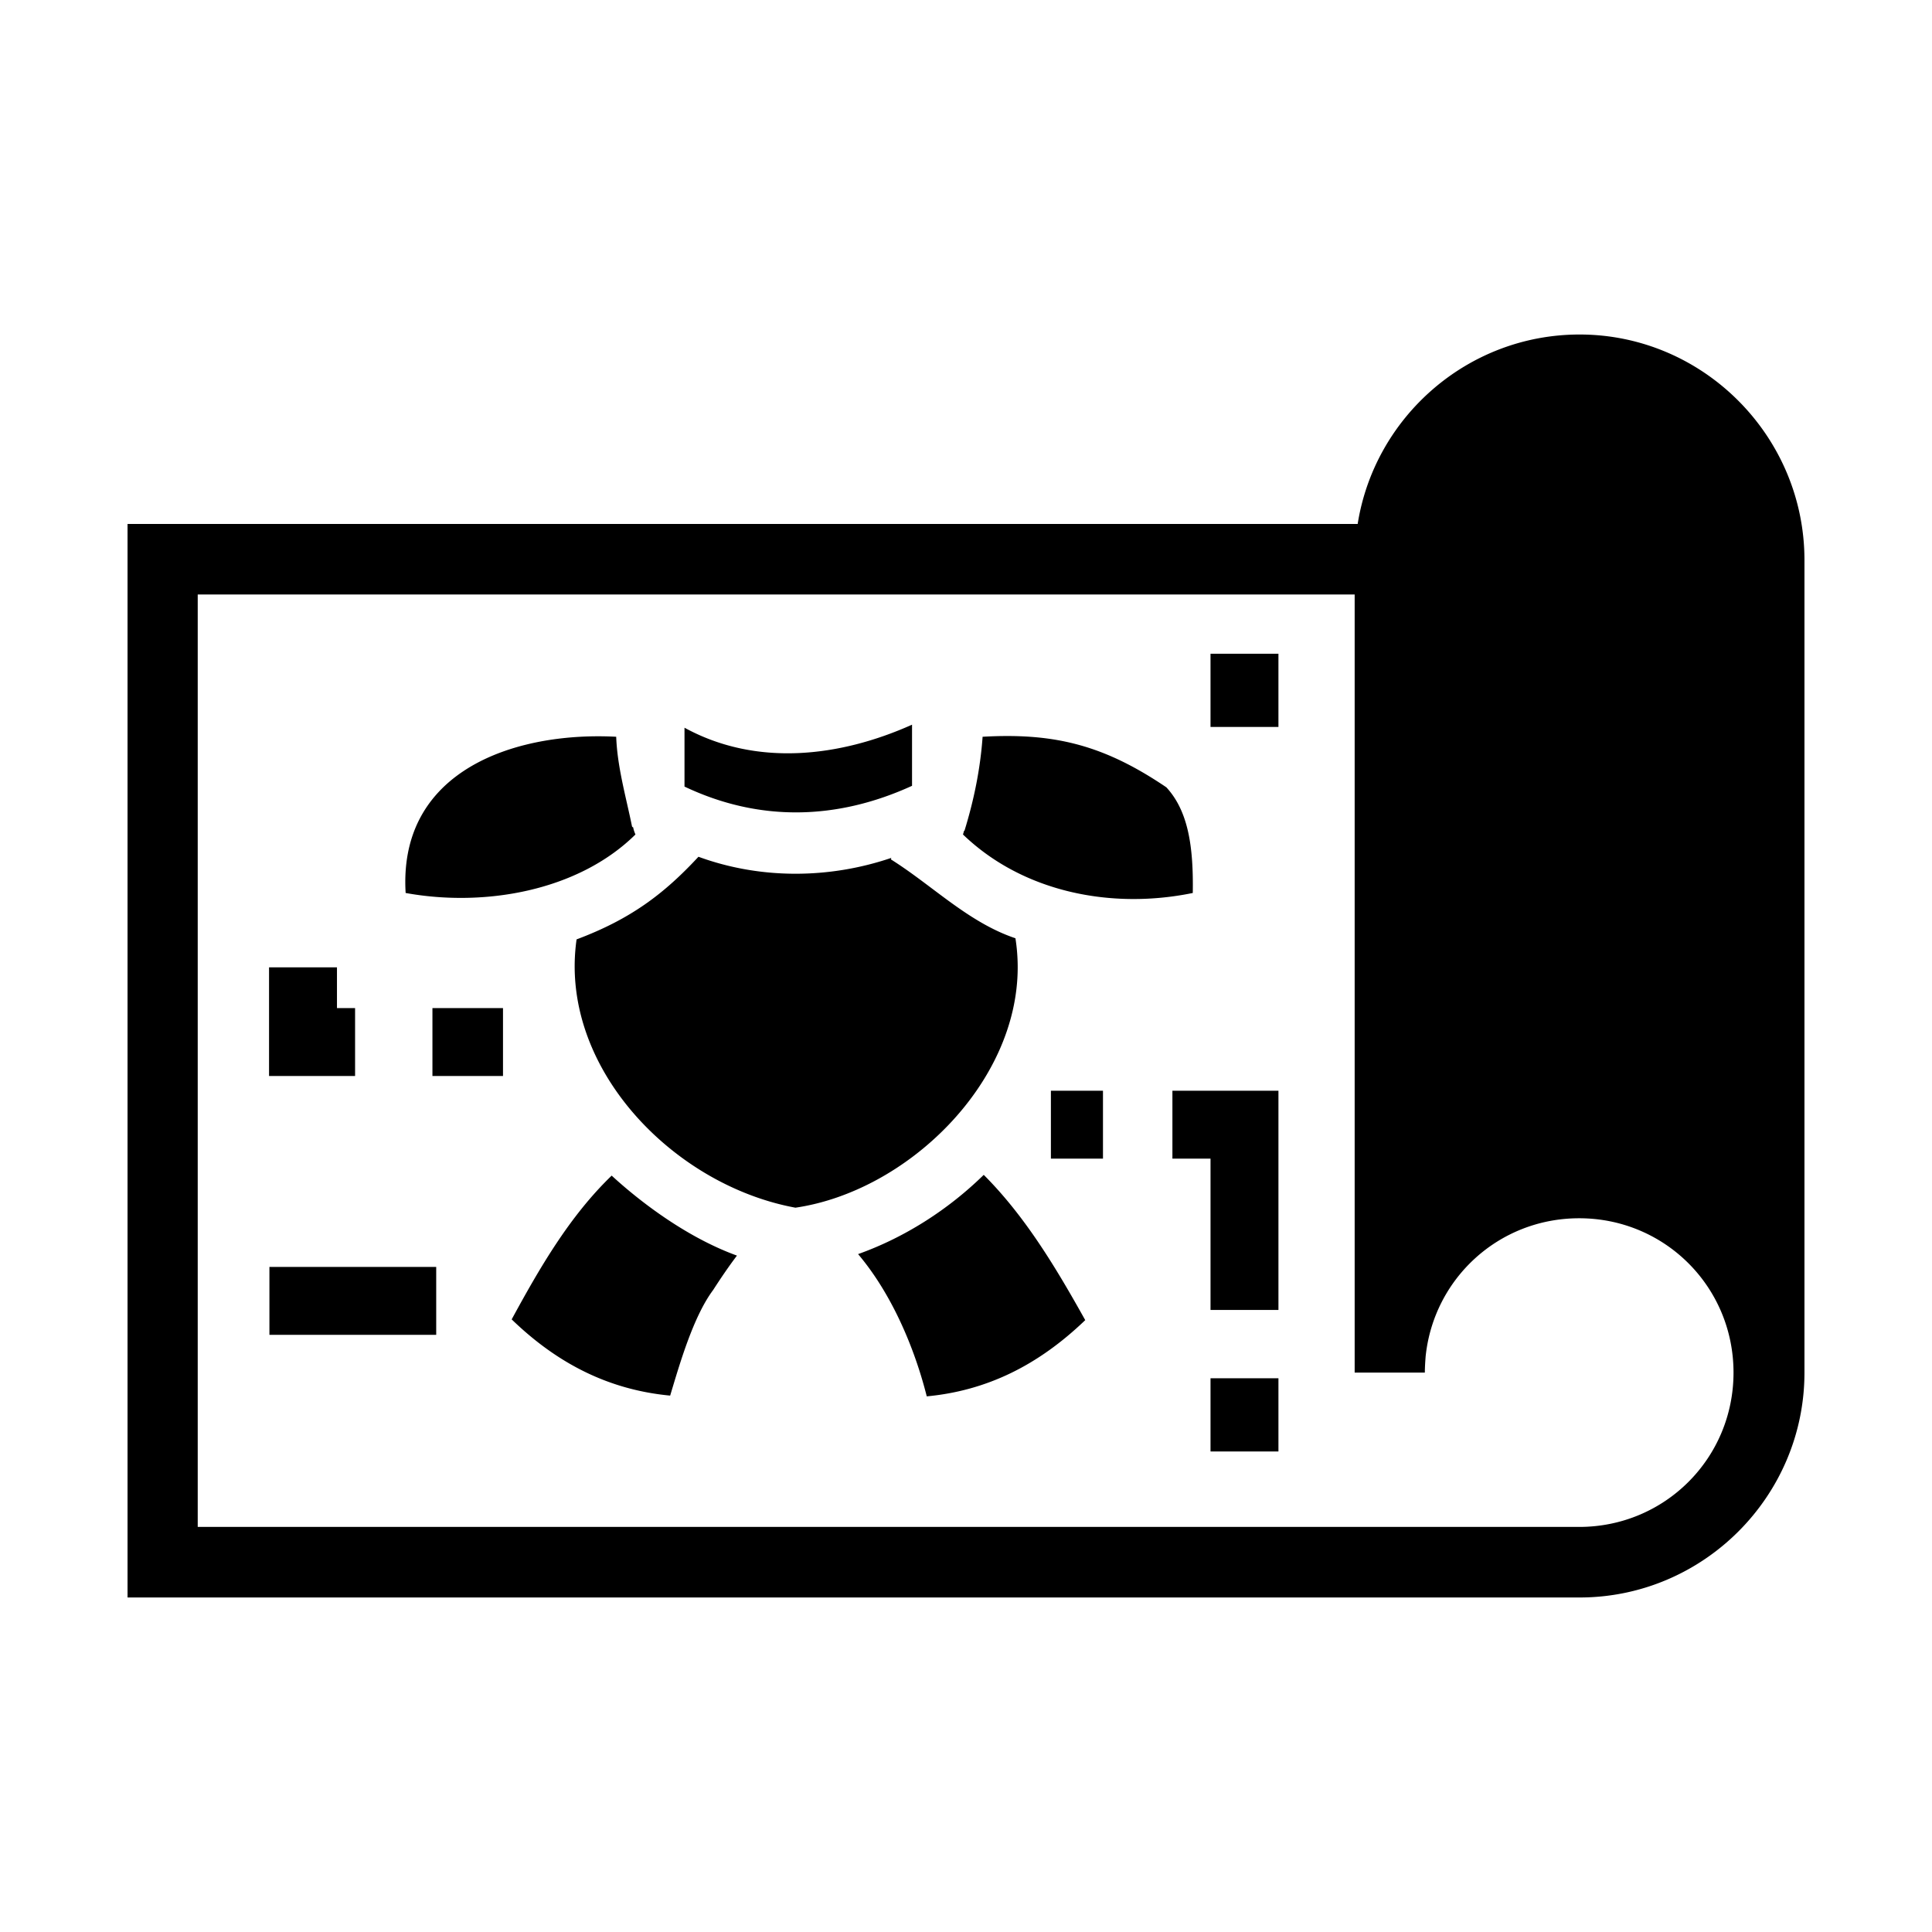 <svg style="height: 512px; width: 512px;" xmlns="http://www.w3.org/2000/svg" viewBox="0 0 512 512"><g class="" style="" transform="translate(0,0)"><path d="M418.599 88.65c-29.6 0-54.3 21.8-58.8 50.2h-326v284.5h384.8c32.8 0 59.601-26.801 59.601-59.601v-215.5c-.1-32.8-26.901-59.6-59.601-59.6zm-366.2 68.9H359v206.199h18.6c0-1.4.1-2.8.2-4.2 2.1-20.7 19.4-36.698 40.7-36.698 22.7 0 40.9 18.198 40.9 40.898 0 22.7-18.2 40.9-40.9 40.9H52.399zm268.4 15.699v19.4h18v-19.4zm-79.099 18.8c-19.2 8.6-41.3 11.202-60.3.802v15.6c19.8 9.4 40.4 8.898 60.3-.202zm25.631 3.005c-2.228-.01-4.532.058-6.932.195-.6 8.5-2.3 16.8-4.8 24.9h-.1c-.1.3-.199.7-.299 1 16 15.4 39.499 19.9 60.899 15.5.2-12.3-1.2-21.7-7-28-14.35-9.712-26.174-13.53-41.768-13.595zm-109.014.07c-25.124.065-52.693 10.775-50.818 41.525 20.9 3.8 45.7-.5 60.9-15.5-.3-.7-.5-1.3-.6-1.9-.1 0-.2-.1-.3-.2-1.6-7.9-3.9-15.7-4.2-23.8a89.43 89.43 0 0 0-4.982-.125zM185.1 227.05c-9.1 9.8-17.9 16.5-32.3 21.9-4.8 33.7 25.4 65.1 58 71.1 29.4-4.3 58.901-32.7 58.901-63.7 0-2.6-.201-5.2-.601-7.7-12.5-4.2-22-14.001-33-20.901l.101-.398c-16.5 5.6-34.701 5.699-51.101-.301zm-113.8 29.3v28.8h22.8v-18h-4.8v-10.8zm43.3 10.8v18h18.7v-18zm163.9 21.9v18h13.8v-18zm32.201 0v18h10.1v40.1h18v-58.1zm-50 22.3c-9.6 9.4-21.2 16.7-33.3 21 8.8 10.4 14.899 24.6 18.199 37.7 15.9-1.5 29.5-8.2 42-20.2-7.6-13.6-15.799-27.4-26.899-38.5zm-98.601.2c-11.2 10.8-19.1 24.5-26.5 38.1 12.4 12 26.1 18.7 42 20.2 2.5-8.3 6.1-20.9 11.4-28 2-3.1 4.1-6.201 6.3-9.101-14.3-5.2-26.9-15.4-33.2-21.2zm-90.7 24.199v18h44.2v-18zm249.4 29.5v19.4h18v-19.4z" fill="#000000" fill-opacity="1"></path></g></svg>